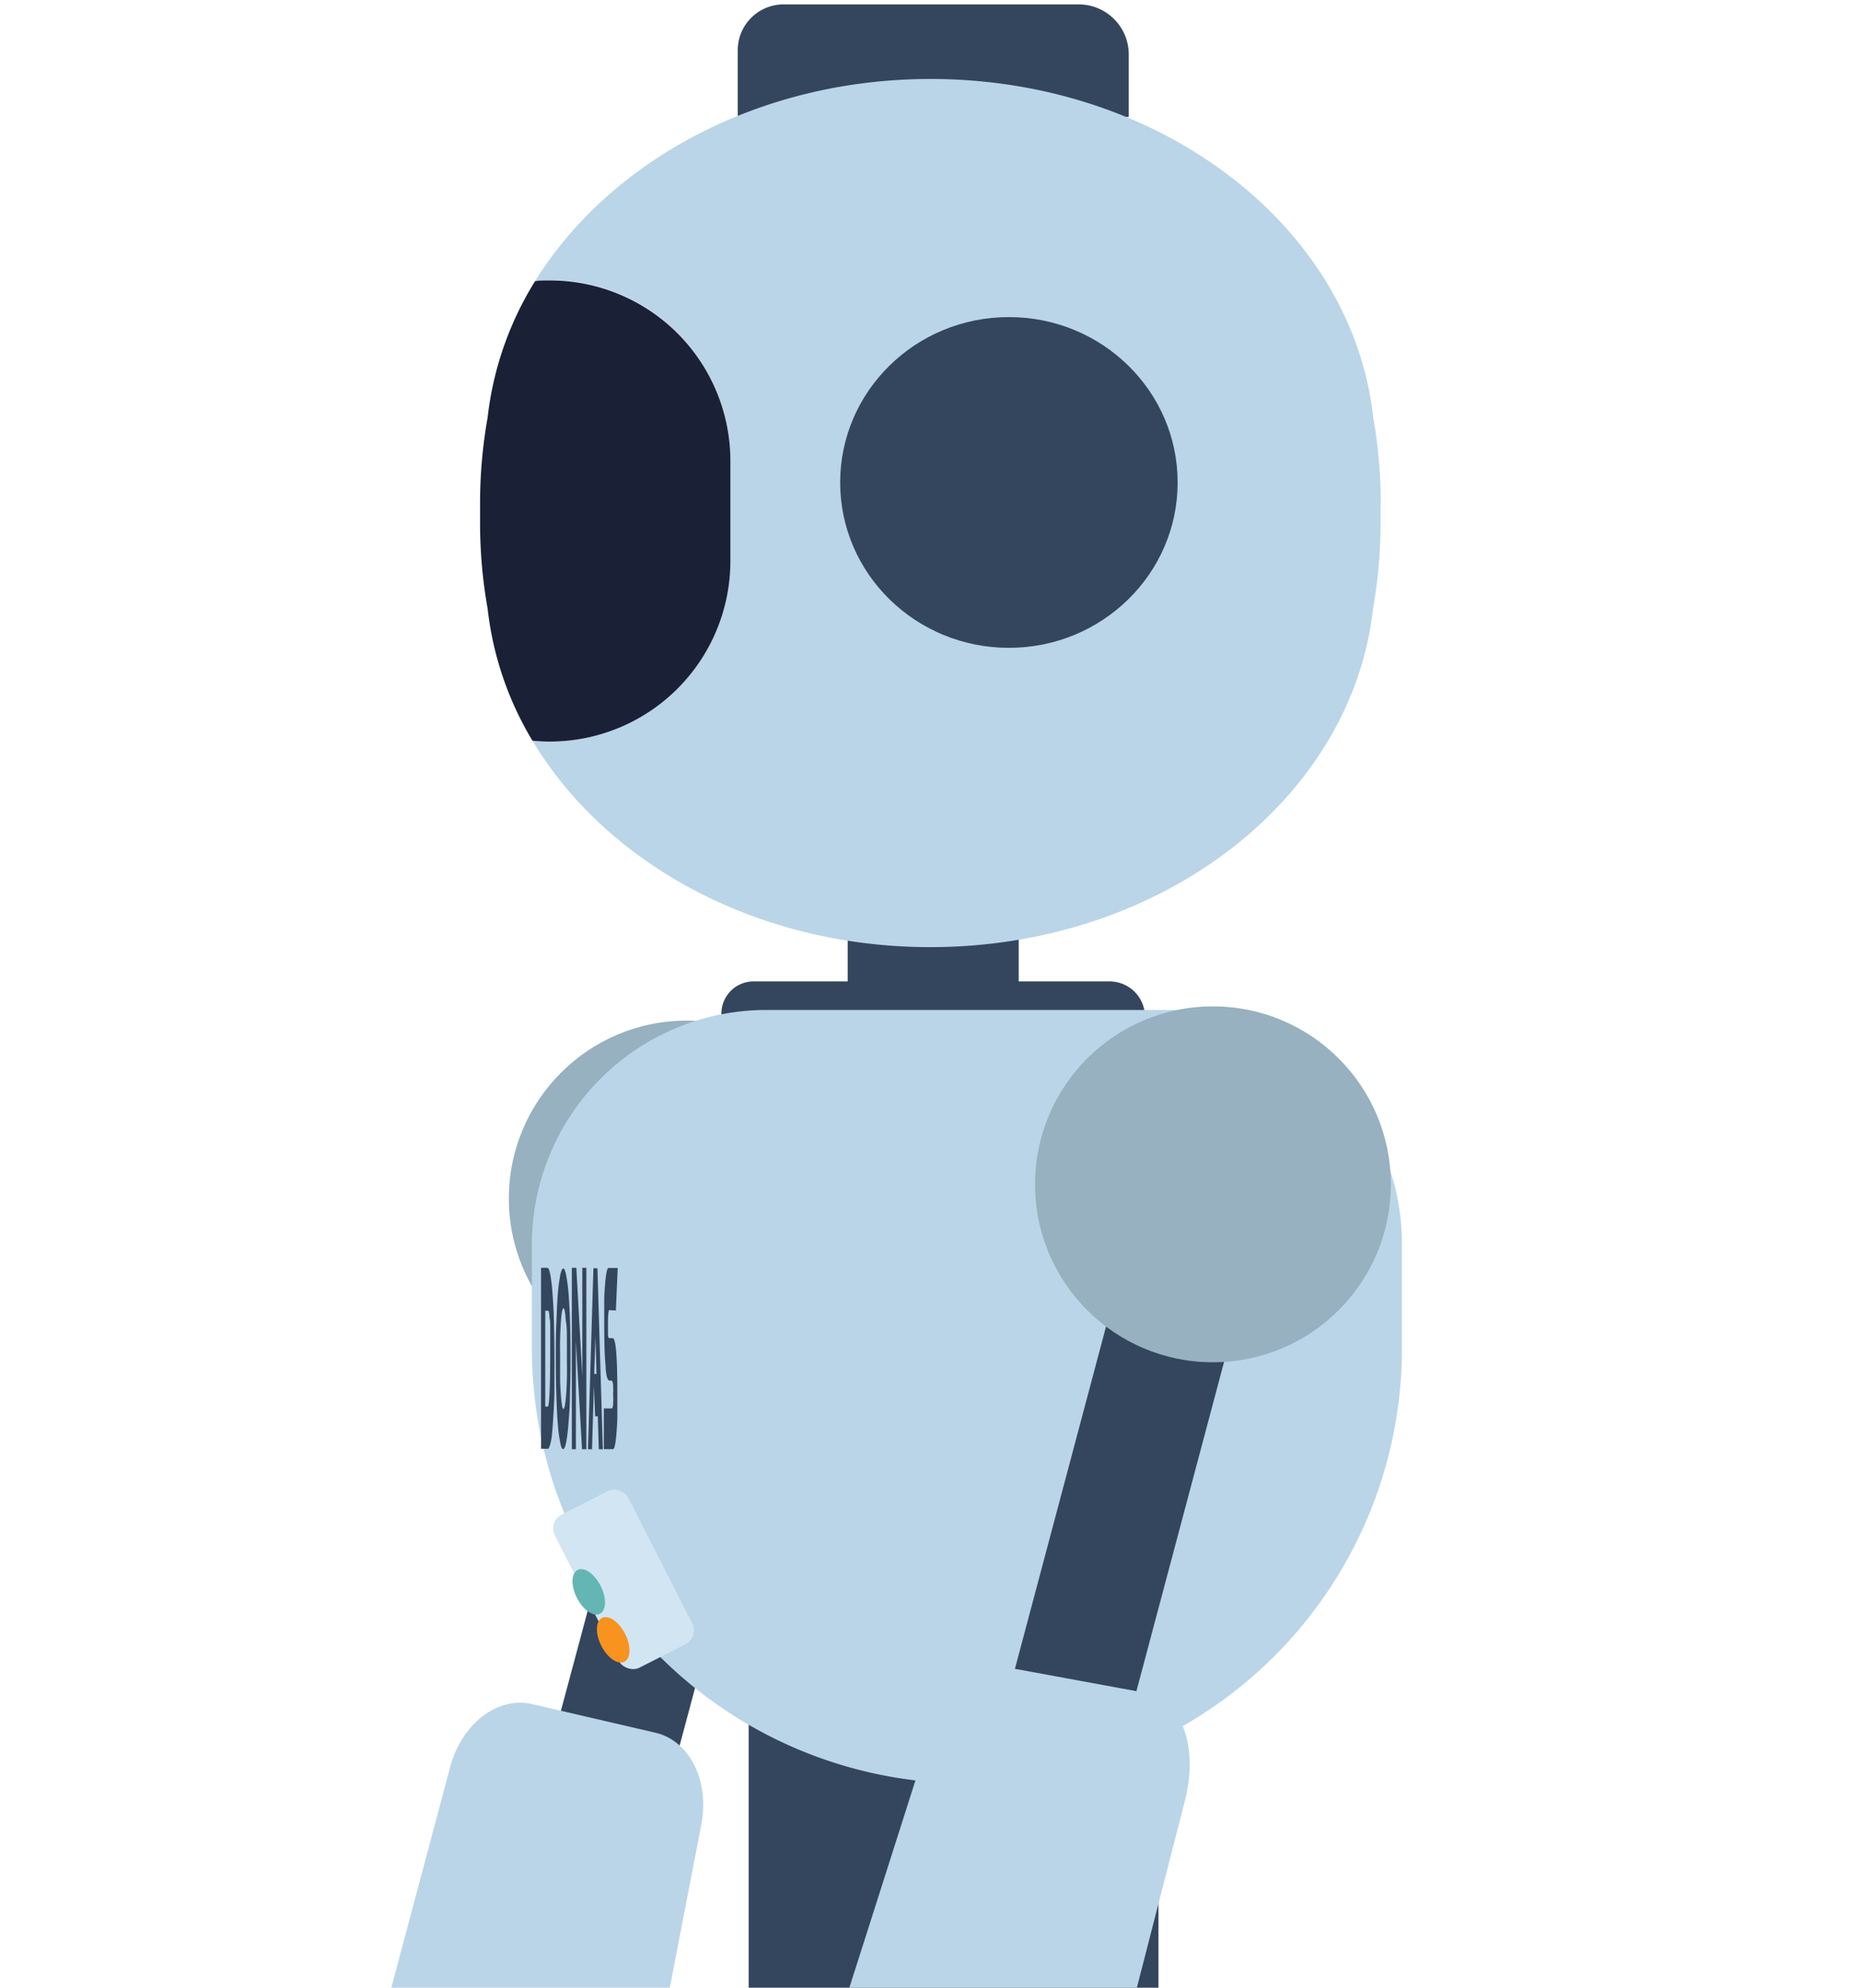 <svg xmlns="http://www.w3.org/2000/svg" viewBox="0 0 202.94 216.71">
  <g id="robots">
    <g id="moving_left">
      <rect x="92.44" y="100.05" width="18.65" height="7.48" fill="#34465d"/>
      <path d="M82.17,107H121a3.86,3.86,0,0,1,3.86,3.86v2.45a0,0,0,0,1,0,0H78.67a0,0,0,0,1,0,0v-2.8A3.5,3.5,0,0,1,82.17,107Z" fill="#34465d"/>
      <rect x="68.18" y="129.55" width="13.43" height="64.02" transform="matrix(-0.97, -0.26, 0.26, -0.97, 105.69, 336.96)" fill="#34465d"/>
      <circle cx="74.89" cy="130.67" r="19.4" fill="#97b1c0"/>
      <rect x="81.64" y="187.61" width="44.69" height="29.1" fill="#34465d"/>
      <path d="M83.57,110.11h43.82a25.49,25.49,0,0,1,25.49,25.49V147a47.44,47.44,0,0,1-47.44,47.44h0A47.44,47.44,0,0,1,58,147V135.69a25.58,25.58,0,0,1,25.58-25.58Z" fill="#bad5e8"/>
      <path d="M76.48,198.91c.92-4.74-1.29-9.15-5-10L58,185.78c-3.73-.86-7.65,2.15-8.9,6.83l-7.78,29.17H72.06Z" fill="#bad5e8"/>
      <g>
        <path d="M60.46,148.18c0,1.14,0,2.23,0,3.27s-.06,2-.11,2.82-.1,1.55-.16,2.13a6.3,6.3,0,0,1-.21,1.15c-.1.27-.16.4-.19.4H59V138.22h.69c.11,0,.22.25.32.74a18.78,18.78,0,0,1,.24,2.06c.07.88.13,1.93.16,3.16S60.46,146.74,60.46,148.18ZM60,147s0-.17,0-.41,0-.52,0-.86,0-.69,0-1.07,0-.73-.08-1c0-.51-.09-.76-.13-.76h-.33v10.45h.27Q60,153.31,60,147Z" fill="#34465d"/>
        <path d="M62.21,148.06q0,2.15-.06,4c0,1.21-.09,2.25-.16,3.13a18.35,18.35,0,0,1-.25,2.06c-.1.49-.21.74-.33.74s-.23-.24-.32-.72a16.77,16.77,0,0,1-.26-2c-.07-.87-.12-1.91-.16-3.11s-.06-2.53-.06-4,0-2.77.06-4,.09-2.25.16-3.12a20.66,20.66,0,0,1,.26-2c.1-.49.21-.74.33-.74s.23.25.32.74A18.35,18.35,0,0,1,62,141c.07.88.12,1.92.16,3.12S62.21,146.65,62.21,148.06Zm-.39.05q0-1.14,0-2.13c0-.67,0-1.25-.08-1.74s-.08-.89-.13-1.17-.1-.44-.16-.44-.12.14-.17.41-.09.66-.12,1.15-.06,1.08-.08,1.76,0,1.43,0,2.23,0,1.49,0,2.15.05,1.23.08,1.71.08.87.12,1.15.11.42.16.42.12-.15.17-.43.09-.68.13-1.17.06-1.08.08-1.74S61.82,148.88,61.82,148.11Z" fill="#34465d"/>
        <path d="M63.94,158h-.47l-.67-11.81V158h-.44V138.22h.49l.65,11.84V138.22h.44Z" fill="#34465d"/>
        <path d="M65.74,158H65.3l-.11-3.58H64.9l-.14-3.28-.2,6.86h-.44l.59-19.73h.44Zm-.69-8.21-.12-4.12-.13,4.12Z" fill="#34465d"/>
        <path d="M67.32,151.76c0,.94,0,1.79,0,2.55s-.06,1.42-.1,2a10.05,10.05,0,0,1-.16,1.25c-.06.29-.13.43-.21.43h-1v-4.44h.88c.05,0,.09-.13.13-.41a10.56,10.56,0,0,0,0-1.09,9.91,9.91,0,0,0,0-1,1.1,1.1,0,0,0-.13-.53l0,0h-.24a.25.25,0,0,1-.21-.15,1.5,1.5,0,0,1-.14-.45,6.31,6.31,0,0,1-.1-.82c0-.33-.06-.74-.08-1.22-.05-1-.07-2.18-.07-3.52q0-1.36,0-2.49c0-.76.06-1.41.1-1.94s.1-.95.16-1.24.13-.45.21-.45h1l-.2,4.64-.71-.05q-.15,0-.15,1.53c0,.44,0,.81,0,1.09s.07.44.11.44h.4Q67.32,145.87,67.32,151.76Z" fill="#34465d"/>
      </g>
      <rect x="63.5" y="162.84" width="9" height="18.72" rx="1.68" transform="translate(-70.79 49.66) rotate(-27.01)" fill="#d2e5f3"/>
      <ellipse cx="64.21" cy="173.55" rx="1.45" ry="2.68" transform="translate(-71.82 48.09) rotate(-27.01)" fill="#63b6b4"/>
      <ellipse cx="66.87" cy="178.78" rx="1.45" ry="2.68" transform="translate(-73.9 49.87) rotate(-27.01)" fill="#f7931e"/>
      <path d="M85.41.48h32.22a5.46,5.46,0,0,1,5.46,5.46v6.81a0,0,0,0,1,0,0H80.45a0,0,0,0,1,0,0V5.44A5,5,0,0,1,85.41.48Z" fill="#34465d"/>
      <path d="M150.57,54.87a53.35,53.35,0,0,0-.82-9.33c-2.25-20.7-23-36.93-48.28-36.93-18.78,0-35,9-43.1,22,.55,0,1.09-.08,1.65-.08A19.69,19.69,0,0,1,79.65,50.19v11A19.69,19.69,0,0,1,60,80.85a17.87,17.87,0,0,1-1.94-.1c8,13.35,24.39,22.51,43.39,22.51,25.29,0,46-16.23,48.28-36.93a53.27,53.27,0,0,0,.82-9.33h0c0-.36,0-.71,0-1.06s0-.71,0-1.07Z" fill="#bad5e8"/>
      <path d="M79.65,61.23v-11A19.69,19.69,0,0,0,60,30.57c-.56,0-1.1,0-1.65.08a35.78,35.78,0,0,0-5.18,14.9,53.15,53.15,0,0,0-.82,9.32h0c0,.36,0,.71,0,1.07s0,.7,0,1.06h0a53.27,53.27,0,0,0,.82,9.33,35.62,35.62,0,0,0,4.89,14.42,17.87,17.87,0,0,0,1.94.1A19.69,19.69,0,0,0,79.65,61.23Z" fill="#1a2136"/>
      <ellipse cx="110.02" cy="52.6" rx="18.4" ry="18.03" fill="#34465d"/>
      <rect x="116.32" y="129.55" width="13.43" height="64.02" transform="translate(45.73 -26.22) rotate(14.91)" fill="#34465d"/>
      <circle cx="132.27" cy="129.12" r="19.4" fill="#97b1c0"/>
      <path d="M129.22,196.3c1.49-5.84-.38-11-4.25-11.73L111,182c-3.86-.72-8.34,3.24-10.18,9l-8.33,26.12L120.3,231Z" fill="#bad5e8"/>
    </g>
  </g>
</svg>
